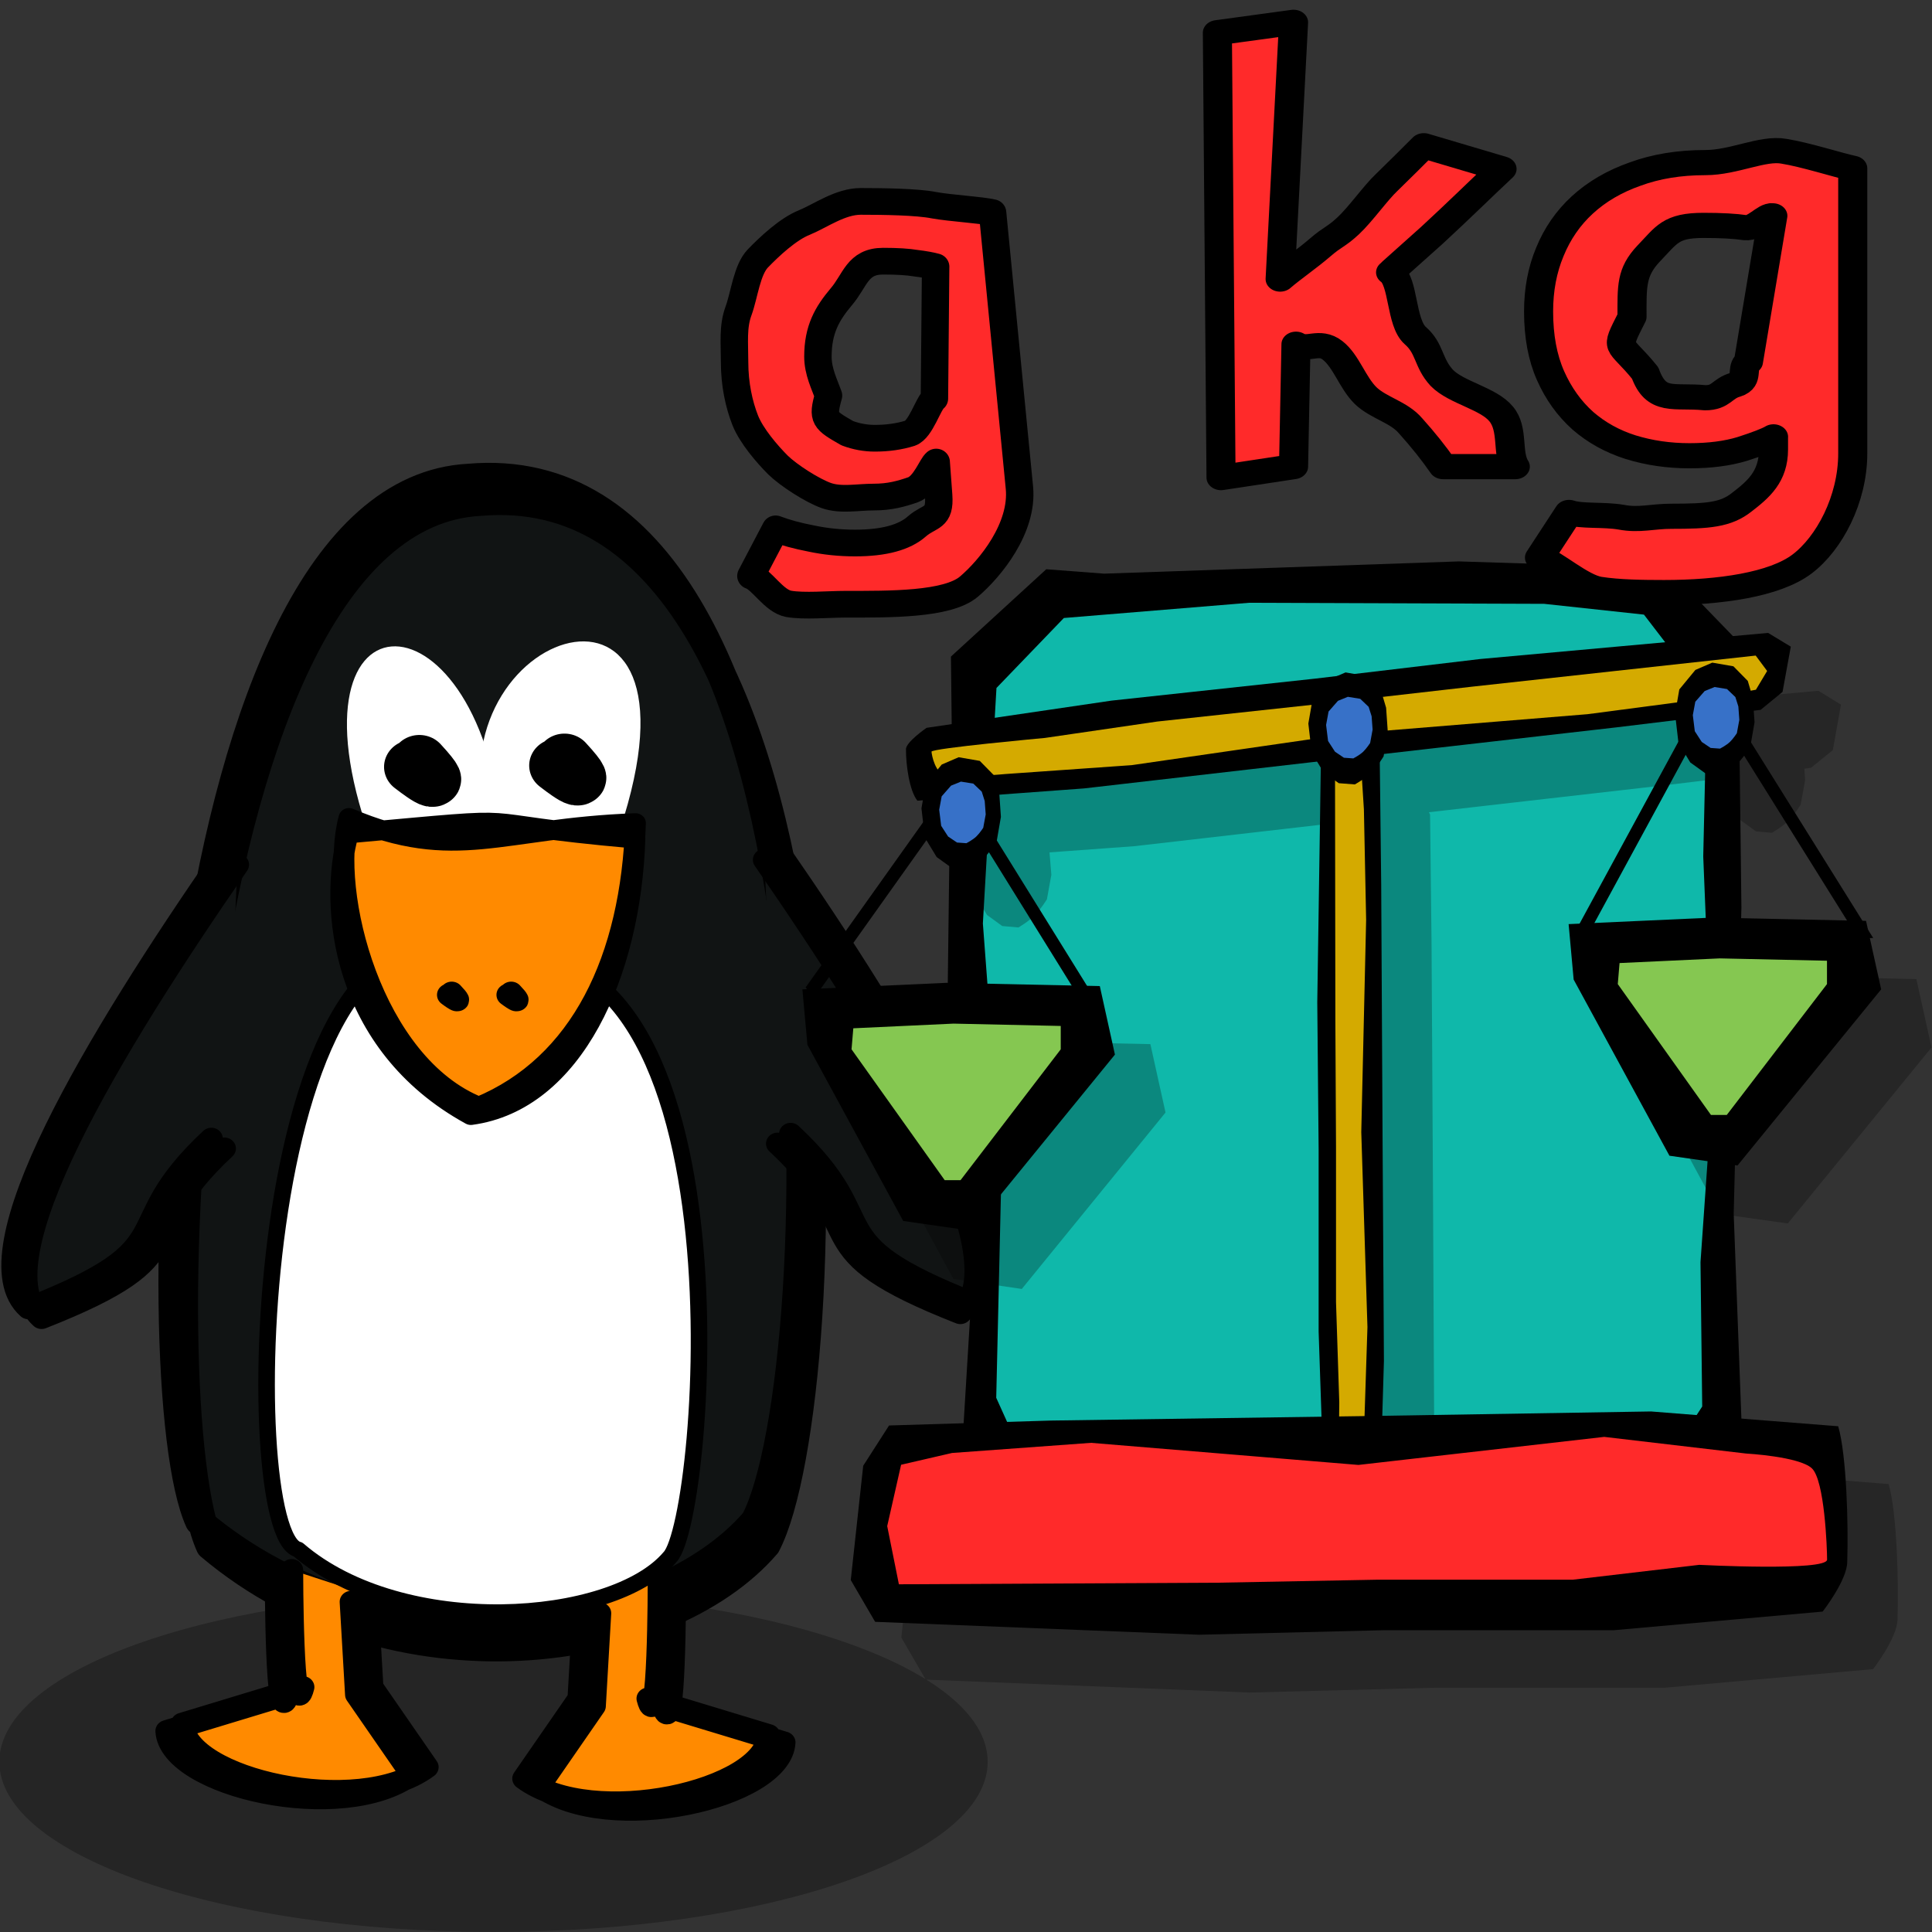 <?xml version="1.0" encoding="UTF-8" standalone="no"?>
<!-- Created with Inkscape (http://www.inkscape.org/) -->

<svg
   xmlns:dc="http://purl.org/dc/elements/1.1/"
   xmlns:cc="http://creativecommons.org/ns#"
   xmlns:rdf="http://www.w3.org/1999/02/22-rdf-syntax-ns#"
   xmlns:svg="http://www.w3.org/2000/svg"
   xmlns="http://www.w3.org/2000/svg"
   xmlns:sodipodi="http://sodipodi.sourceforge.net/DTD/sodipodi-0.dtd"
   xmlns:inkscape="http://www.inkscape.org/namespaces/inkscape"
   width="100"
   height="100"
   id="svg2607"
   sodipodi:version="0.32"
   inkscape:version="0.48.4 r9939"
   sodipodi:docname="scalesboard_weight.svg"
   inkscape:output_extension="org.inkscape.output.svg.inkscape"
   version="1.1">
  <rect width="100%" height="100%" fill="#333333" stroke="none"/>
  <defs
     id="defs2609">
    <inkscape:perspective
       sodipodi:type="inkscape:persp3d"
       inkscape:vp_x="0 : 526.18109 : 1"
       inkscape:vp_y="0 : 1000 : 0"
       inkscape:vp_z="744.09448 : 526.18109 : 1"
       inkscape:persp3d-origin="372.04724 : 350.78739 : 1"
       id="perspective56" />
  </defs>
  <sodipodi:namedview
     id="base"
     pagecolor="#ffffff"
     bordercolor="#666666"
     borderopacity="1.0"
     inkscape:pageopacity="0.0"
     inkscape:pageshadow="2"
     inkscape:zoom="3.959798"
     inkscape:cx="52.692728"
     inkscape:cy="41.217931"
     inkscape:document-units="px"
     inkscape:current-layer="layer1"
     inkscape:window-width="1272"
     inkscape:window-height="741"
     inkscape:window-x="0"
     inkscape:window-y="0"
     showgrid="false"
     inkscape:window-maximized="0" />
  <g
     inkscape:label="Ebene 1"
     inkscape:groupmode="layer"
     id="layer1"
     transform="translate(-47.387,-408.4)">
    <g
       id="g2694"
       inkscape:label="Calque 1"
       transform="matrix(0.9,0,0,0.828,70.319,418.191)">
      <g
         transform="matrix(0.707,0,0,0.733,-36.468,37.094)"
         id="g25383">
        <path
           transform="matrix(0.624,0,0,0.624,-220.867,-110.424)"
           d="m 507.615,310.799 c 0,12.84 -28.842,23.25 -64.421,23.25 -35.579,0 -64.421,-10.409 -64.421,-23.25 0,-12.84 28.842,-23.25 64.421,-23.25 35.579,0 64.421,10.409 64.421,23.25 z"
           sodipodi:ry="23.24954"
           sodipodi:rx="64.420601"
           sodipodi:cy="310.79874"
           sodipodi:cx="443.19437"
           id="path13613"
           style="fill:#000000;fill-opacity:0.278;fill-rule:nonzero;stroke:none"
           sodipodi:type="arc" />
        <g
           style="fill:#ffffff;fill-opacity:1;stroke:none"
           id="g11309"
           transform="matrix(0.329,0,0,0.439,111.566,-22.515)">
          <path
             style="fill-rule:evenodd;stroke:#000000;stroke-linecap:round;stroke-linejoin:round"
             d="m -177.464,83.852 c -55.411,-20.228 -59.929,111.801 -44.313,114.726 25.803,17.419 78.007,14.561 92.073,1.47 9.235,-7.56 21.433,-128.27 -47.76,-116.196 z"
             id="path11311"
             sodipodi:nodetypes="cccc" />
        </g>
        <path
           d="m 53.683,-26.02 c -24.51,1.358 -26.984,77.39 -21.91,89.05 14.87,13.153 37.095,9.786 45.201,-0.099 6.243,-12.477 8.1,-91.831 -23.291,-88.951 z m 0.883,2.111 C 30.056,-22.551 27.582,53.481 32.656,65.141 c 14.87,13.153 37.095,9.786 45.201,-0.099 6.243,-12.477 8.1,-91.831 -23.291,-88.951 z"
           style="fill:#111414;fill-opacity:1;fill-rule:nonzero;stroke:#000000;stroke-width:2.34;stroke-linecap:round;stroke-linejoin:round;stroke-miterlimit:4;stroke-opacity:1"
           id="path11315" />
        <path
           style="fill:#ffffff;fill-opacity:1;fill-rule:evenodd;stroke:none"
           d="M 54.963,2.814 C 51.339,-13.626 74.567,-21.042 65.546,5.305"
           id="path2186"
           sodipodi:nodetypes="cc" />
        <path
           style="fill:#ffffff;fill-opacity:1;fill-rule:evenodd;stroke:none"
           d="M 45.994,5.696 C 37.877,-16.814 54.369,-17.329 56.389,3.885"
           id="path5435"
           sodipodi:nodetypes="cc" />
        <path
           sodipodi:nodetypes="cccccccccccc"
           id="path12075"
           style="fill:#ff8a00;fill-opacity:1;fill-rule:nonzero;stroke:#000000;stroke-width:1.872;stroke-linecap:round;stroke-linejoin:round;stroke-miterlimit:4;stroke-opacity:1"
           d="m 45.356,69.243 0.439,7.915 4.491,6.809 c -5.617,4.369 -19.674,1.026 -19.919,-3.705 l 9.813,-3.12 c -0.913,3.744 -0.913,-9.985 -0.913,-9.985 m 4.841,2.711 0.439,7.915 4.491,6.809 c -5.617,4.369 -19.674,1.026 -19.919,-3.705 l 9.813,-3.12 c -0.913,3.744 -0.913,-9.985 -0.913,-9.985" />
        <path
           sodipodi:nodetypes="cccccccccccc"
           id="path5438"
           style="fill:#ff8a00;fill-opacity:1;fill-rule:nonzero;stroke:#000000;stroke-width:1.872;stroke-linecap:round;stroke-linejoin:round;stroke-miterlimit:4;stroke-opacity:1"
           d="m 63.078,70.219 -0.439,7.915 -4.491,6.809 c 5.617,4.369 19.674,1.026 19.919,-3.705 l -9.813,-3.12 c 0.913,3.744 0.913,-9.985 0.913,-9.985 m -4.841,2.711 -0.439,7.915 -4.491,6.809 c 5.617,4.369 19.674,1.026 19.919,-3.705 l -9.813,-3.12 c 0.913,3.744 0.913,-9.985 0.913,-9.985" />
        <path
           style="fill:#ffffff;fill-opacity:1;fill-rule:evenodd;stroke:#000000;stroke-width:1.348;stroke-linecap:round;stroke-linejoin:round;stroke-miterlimit:4;stroke-opacity:1"
           d="m 54.35,15.025 c -18.206,-8.883 -19.69,49.099 -14.56,50.383 8.478,7.65 25.63,6.395 30.252,0.645 3.034,-3.32 7.042,-56.331 -15.692,-51.029 z"
           id="path13611"
           sodipodi:nodetypes="cccc" />
        <path
           sodipodi:nodetypes="cccccccc"
           d="M 54.493,27.64 C 45.796,24.015 42.256,9.272 43.928,3.015 52.626,6.89 56.241,3.866 67.239,3.457 66.884,15.028 62.78,24.047 54.493,27.64 z m -0.648,0.72 C 43.334,22.317 42.212,10.597 43.884,4.34 60.443,2.773 51.965,3.377 67.196,4.782 66.84,16.352 62.132,27.186 53.845,28.36 z"
           style="fill:#ff8a00;fill-opacity:1;fill-rule:nonzero;stroke:#000000;stroke-width:1.682;stroke-linecap:round;stroke-linejoin:round;stroke-miterlimit:4;stroke-opacity:1"
           id="path5441" />
        <path
           style="fill:#000000;fill-opacity:1;fill-rule:evenodd;stroke:#000000;stroke-width:4.609;stroke-linecap:round;stroke-linejoin:round;stroke-miterlimit:4;stroke-opacity:1"
           d="m 61.459,-1.87 c 2.776,3.167 -0.566,0.416 -0.566,0.416"
           id="path2188"
           sodipodi:nodetypes="cc" />
        <path
           style="fill:#000000;fill-opacity:1;fill-rule:evenodd;stroke:#000000;stroke-width:4.609;stroke-linecap:round;stroke-linejoin:round;stroke-miterlimit:4;stroke-opacity:1"
           d="m 49.653,-1.753 c 2.776,3.167 -0.566,0.416 -0.566,0.416"
           id="path5462"
           sodipodi:nodetypes="cc" />
        <path
           d="M 34.864,7.004 C 24.561,22.61 13.926,40.986 18.923,45.666 c 13.29,-5.486 6.887,-6.652 14.873,-14.458 m 0.004,-25.038 C 23.497,21.776 12.862,40.153 17.859,44.833 c 13.29,-5.486 6.887,-6.652 14.873,-14.458"
           style="fill:#111414;fill-opacity:1;fill-rule:nonzero;stroke:#000000;stroke-width:1.872;stroke-linecap:round;stroke-linejoin:round;stroke-miterlimit:4;stroke-opacity:1"
           id="path5464" />
        <path
           d="M 77.72,6.587 C 88.022,22.193 98.658,40.569 93.661,45.249 80.371,39.763 86.774,38.597 78.788,30.792 M 78.784,5.754 C 89.086,21.359 99.722,39.736 94.725,44.416 81.435,38.93 87.837,37.764 79.852,29.958"
           style="fill:#111414;fill-opacity:1;fill-rule:nonzero;stroke:#000000;stroke-width:1.872;stroke-linecap:round;stroke-linejoin:round;stroke-miterlimit:4;stroke-opacity:1"
           id="path13605" />
        <path
           style="fill:#000000;fill-opacity:1;fill-rule:evenodd;stroke:#000000;stroke-width:1.914;stroke-linecap:round;stroke-linejoin:round;stroke-miterlimit:4;stroke-opacity:1"
           d="m 52.285,17.935 c 1.172,1.294 -0.239,0.17 -0.239,0.17"
           id="path13607"
           sodipodi:nodetypes="cc" />
        <path
           style="fill:#000000;fill-opacity:1;fill-rule:evenodd;stroke:#000000;stroke-width:1.914;stroke-linecap:round;stroke-linejoin:round;stroke-miterlimit:4;stroke-opacity:1"
           d="m 57.122,17.935 c 1.172,1.294 -0.239,0.17 -0.239,0.17"
           id="path13609"
           sodipodi:nodetypes="cc" />
      </g>
    </g>
    <g
       id="g2799"
       inkscape:label="Calque 1"
       transform="matrix(0.612,0,0,0.792,86.831,431.059)">
      <g
         transform="matrix(0.73,0,0,0.691,12.404,7.21)"
         id="g16756">
        <path
           style="fill:#000000;fill-opacity:1;fill-rule:evenodd;stroke:none"
           d="m 5.136,27.722 0.48,25.047 1.571,18.901 -1.158,15.575 10.019,7.735 18.627,0.16 21.234,-1.325 19.164,1.28 16.336,-0.913 5.171,-9.443 -1.002,-21.788 0.894,-28.962 L 96.099,8.838 87.84,1.879 63.733,1.259 22.64,2.417 15.934,2.001 4.89,10.261 5.136,27.722 z"
           id="path2101"
           sodipodi:nodetypes="ccccccccccccccccccc" />
        <path
           style="fill:#0fb8aa;fill-opacity:1;fill-rule:evenodd;stroke:none"
           d="m 92.05,29.169 1.092,21.908 -1.41,16.464 0.199,13.645 -6.643,8.32 L 66.026,88.847 46.638,88.402 26.005,89.39 14.831,88.847 10.138,80.363 10.747,58.839 8.591,35.501 10.166,13.23 17.973,6.612 39.422,5.173 l 34.203,0.099 11.555,1.019 7.292,7.752 -0.422,15.125 z"
           id="path2988"
           sodipodi:nodetypes="ccccccccccccccccccc" />
      </g>
      <path
         id="path15600"
         d="m 89.342,16.534 -24.375,1.719 -13.906,1.25 -17.25,1.469 -15.625,1.75 c 0,1e-6 -1.788,0.948 -1.75,1.406 -0.012,0.963 0.28,2.699 0.969,3.375 l 0.469,-0.031 -0.125,0.531 0.281,1.906 1,1.281 1.281,0.719 1.375,0.094 c 0,0 0.906,-0.415 1.406,-0.812 0.5,-0.398 1,-1.031 1,-1.031 l 0.375,-1.594 -0.156,-1.469 7.188,-0.406 20.031,-1.781 -0.312,15.781 0.125,9.594 0,11.906 0.25,5.562 -22.906,0.25 -13.688,0.312 -2.188,2.625 -1.031,7.469 2.062,2.75 27.375,0.844 15.656,-0.312 19.438,0 17.656,-1.219 c -2e-6,0 2.062,-2.059 2.062,-3.25 0.103,-2.482 -0.043,-6.951 -0.75,-8.844 l -15.844,-0.969 -22.719,0.281 0.125,-3.562 -0.094,-14.594 -0.125,-16.531 -0.125,-8.375 -0.094,-0.156 20.156,-1.781 5,-0.469 0.219,1.531 1,1.25 1.281,0.719 1.344,0.094 c 0,0 0.937,-0.415 1.438,-0.812 0.5,-0.398 1,-1.031 1,-1.031 l 0.375,-1.594 -0.062,-0.75 0.562,-0.062 1.844,-1.156 0.688,-2.969 -1.906,-0.906 z m -4.719,18.625 -12.156,0.406 0.438,3.625 8.094,11.531 5.75,0.625 12.156,-11.5 -1.281,-4.469 -13,-0.219 z m -64.812,4.25 -12.125,0.438 0.406,3.625 8.094,11.5 5.781,0.656 12.156,-11.531 -1.281,-4.469 -13.031,-0.219 z"
         style="fill:#000000;fill-opacity:0.261;fill-rule:evenodd;stroke:none" />
      <g
         transform="matrix(0.083,0.997,-1.449,0.121,29.789,-12.657)"
         id="g15586">
        <path
           style="fill:#000000;fill-opacity:1;fill-rule:evenodd;stroke:none"
           d="m 34.866,-35.728 -1.016,-1.339 -2.886,-0.646 -1.054,1.264 -0.326,16.795 0.115,9.606 0,11.911 0.47,10.821 c 0,0 0.796,1.274 1.256,1.274 0.959,0.063 2.691,-0.034 3.422,-0.468 l 0.374,-9.706 -0.115,-14.601 -0.115,-16.522 -0.125,-8.389 z"
           id="path15578"
           sodipodi:nodetypes="cccccccccccccc" />
        <path
           style="fill:#d4aa00;fill-opacity:1;fill-rule:evenodd;stroke:none"
           d="m 33.742,-32.889 -0.219,-2.641 -1.142,-0.721 -1.083,0.606 0.029,16.535 0.055,8.214 0,10.185 0.277,6.571 c 0,0 -0.124,6.627 0.098,6.627 0.222,0 1.477,-0.131 1.698,-0.788 0.222,-0.657 0.276,-3.416 0.276,-3.416 l 0.31,-7.351 -0.522,-12.746 0.411,-13.866 -0.189,-7.208 z"
           id="path15580"
           sodipodi:nodetypes="ccccccccssccccc" />
      </g>
      <path
         sodipodi:nodetypes="ccccc"
         id="path4278"
         d="M 4.05,36.262 16.414,22.832 16.201,36.048 27.712,36.901 16.414,22.832"
         style="fill:none;stroke:#000000;stroke-width:1px;stroke-linecap:butt;stroke-linejoin:miter;stroke-opacity:1" />
      <path
         sodipodi:nodetypes="ccccc"
         id="path4280"
         d="M 69.281,32.425 80.366,16.65 92.943,32.211 81.218,32.425 80.792,16.65"
         style="fill:none;stroke:#000000;stroke-width:1px;stroke-linecap:butt;stroke-linejoin:miter;stroke-opacity:1" />
      <path
         sodipodi:nodetypes="cccccccccccccc"
         id="path13590"
         d="m 52.239,20.823 -1.016,-1.339 -2.886,-0.646 -1.054,1.264 -0.326,16.795 0.115,9.606 0,11.911 0.47,10.821 c 0,0 0.796,1.274 1.256,1.274 0.959,0.063 2.691,-0.034 3.422,-0.468 l 0.374,-9.706 -0.115,-14.601 -0.115,-16.522 -0.125,-8.389 z"
         style="fill:#000000;fill-opacity:1;fill-rule:evenodd;stroke:none" />
      <path
         sodipodi:nodetypes="ccccccccssccccc"
         id="path13592"
         d="m 50.902,24.302 -0.219,-2.641 -1.142,-0.721 -1.083,0.606 0.029,16.535 0.055,8.214 0,10.185 0.277,6.571 c 0,0 -0.124,6.627 0.098,6.627 0.222,0 1.477,-0.131 1.698,-0.788 0.222,-0.657 0.276,-3.416 0.276,-3.416 l 0.31,-7.351 -0.522,-12.746 0.411,-13.866 -0.189,-7.208 z"
         style="fill:#d4aa00;fill-opacity:1;fill-rule:evenodd;stroke:none" />
      <g
         transform="matrix(1,0,0,1.281,2.345,-39.967)"
         id="g13584">
        <path
           style="fill:#000000;fill-opacity:1;fill-rule:evenodd;stroke:none"
           d="m 8.395,81.591 -2.185,2.053 -1.053,5.832 2.061,2.131 27.393,0.659 15.667,-0.232 19.427,0 17.65,-0.949 c 0,0 2.078,-1.608 2.078,-2.538 0.103,-1.938 -0.056,-5.439 -0.763,-6.917 l -15.831,-0.755 -23.814,0.232 -26.947,0.232 -13.683,0.252 z"
           id="path13580"
           sodipodi:nodetypes="cccccccccccccc" />
        <path
           style="fill:#ff2a2a;fill-opacity:1;fill-rule:evenodd;stroke:none"
           d="m 13.722,82.993 -4.307,0.601 -1.175,3.13 0.988,2.968 26.969,-0.081 13.396,-0.152 16.611,0 10.717,-0.759 c 0,0 10.809,0.339 10.809,-0.268 0,-0.607 -0.213,-4.047 -1.285,-4.655 -1.072,-0.607 -5.572,-0.756 -5.572,-0.756 L 68.882,82.172 48.094,83.603 25.478,82.476 13.722,82.993 z"
           id="path13582"
           sodipodi:nodetypes="ccccccccssccccc" />
      </g>
      <path
         sodipodi:nodetypes="cccccccc"
         id="path13606"
         d="m 3.411,36.048 12.151,-0.426 13.003,0.213 1.279,4.477 L 17.693,51.823 11.938,51.184 3.837,39.672 3.411,36.048 z"
         style="fill:#000000;fill-opacity:1;fill-rule:evenodd;stroke:none" />
      <path
         id="path14493"
         d="m 7.716,38.592 8.475,-0.305 9.07,0.153 0,1.527 -8.475,8.552 -1.338,0 -7.88,-8.552 0.149,-1.374 z"
         style="fill:#85c751;fill-opacity:1;fill-rule:evenodd;stroke:none" />
      <path
         sodipodi:nodetypes="ccccccccscccccc"
         id="path14505"
         d="m 46.56,17.085 1.358,-1.273 1.43,-0.477 1.787,0.239 1.215,0.955 0.429,1.114 0.143,1.591 -0.357,1.591 c 0,0 -0.5,0.636 -1.001,1.034 -0.5,0.398 -1.43,0.796 -1.43,0.796 l -1.358,-0.08 -1.287,-0.716 -1.001,-1.273 -0.286,-1.909 0.357,-1.591 z"
         style="fill:#000000;fill-opacity:1;fill-rule:evenodd;stroke:none" />
      <path
         sodipodi:nodetypes="ccccccccscccccc"
         id="path14507"
         d="m 47.911,17.892 0.795,-0.7 0.837,-0.263 1.047,0.131 0.712,0.525 0.251,0.613 0.084,0.875 -0.209,0.875 c 0,0 -0.293,0.35 -0.586,0.569 -0.293,0.219 -0.837,0.438 -0.837,0.438 l -0.795,-0.044 -0.754,-0.394 -0.586,-0.7 -0.167,-1.05 0.209,-0.875 z"
         style="fill:#3771c8;fill-opacity:1;fill-rule:evenodd;stroke:none" />
      <path
         sodipodi:nodetypes="cccccccc"
         id="path15574"
         d="M 68.215,31.785 80.366,31.359 93.369,31.572 94.648,36.048 82.498,47.56 76.742,46.92 68.641,35.409 68.215,31.785 z"
         style="fill:#000000;fill-opacity:1;fill-rule:evenodd;stroke:none" />
      <path
         id="path15576"
         d="m 72.521,34.329 8.475,-0.305 9.07,0.153 0,1.527 -8.475,8.552 -1.338,0 -7.88,-8.552 0.149,-1.374 z"
         style="fill:#85c751;fill-opacity:1;fill-rule:evenodd;stroke:none" />
      <path
         sodipodi:nodetypes="ccccccccscccccc"
         id="path15590"
         d="m 13.839,22.628 1.358,-1.273 1.43,-0.477 1.787,0.239 1.215,0.955 0.429,1.114 0.143,1.591 -0.357,1.591 c 0,0 -0.5,0.636 -1.001,1.034 -0.5,0.398 -1.43,0.796 -1.43,0.796 l -1.358,-0.08 -1.287,-0.716 -1.001,-1.273 -0.286,-1.909 0.357,-1.591 z"
         style="fill:#000000;fill-opacity:1;fill-rule:evenodd;stroke:none" />
      <path
         sodipodi:nodetypes="ccccccccscccccc"
         id="path15592"
         d="m 15.189,23.434 0.795,-0.7 0.837,-0.263 1.047,0.131 0.712,0.525 0.251,0.613 0.084,0.875 -0.209,0.875 c 0,0 -0.293,0.35 -0.586,0.569 -0.293,0.219 -0.837,0.438 -0.837,0.438 l -0.795,-0.044 -0.754,-0.394 -0.586,-0.7 -0.167,-1.05 0.209,-0.875 z"
         style="fill:#3771c8;fill-opacity:1;fill-rule:evenodd;stroke:none" />
      <path
         sodipodi:nodetypes="ccccccccscccccc"
         id="path15594"
         d="m 77.577,16.446 1.358,-1.273 1.43,-0.477 1.787,0.239 1.215,0.955 0.429,1.114 0.143,1.591 -0.357,1.591 c 0,0 -0.5,0.636 -1.001,1.034 -0.5,0.398 -1.43,0.796 -1.43,0.796 l -1.358,-0.08 -1.287,-0.716 -1.001,-1.273 -0.286,-1.909 0.357,-1.591 z"
         style="fill:#000000;fill-opacity:1;fill-rule:evenodd;stroke:none" />
      <path
         sodipodi:nodetypes="ccccccccscccccc"
         id="path15596"
         d="m 78.927,17.252 0.795,-0.7 0.837,-0.263 1.047,0.131 0.712,0.525 0.251,0.613 0.084,0.875 -0.209,0.875 c 0,0 -0.293,0.35 -0.586,0.569 -0.293,0.219 -0.837,0.438 -0.837,0.438 l -0.795,-0.044 -0.754,-0.394 -0.586,-0.7 -0.167,-1.05 0.209,-0.875 z"
         style="fill:#3771c8;fill-opacity:1;fill-rule:evenodd;stroke:none" />
    </g>
    <g
       transform="scale(1.014,0.987)"
       style="font-size:26.532px;font-style:normal;font-weight:normal;fill:#ff2a2a;fill-opacity:1;stroke:#000000;stroke-width:1.4;stroke-miterlimit:4;stroke-opacity:1;font-family:Bitstream Vera Sans"
       id="text2429">
      <path
         d="m 94.522,438.011 c -0.212,0.142 -0.566,1.223 -1.185,1.453 -0.601,0.212 -1.184,0.382 -1.998,0.382 -0.831,0 -1.681,0.187 -2.424,-0.078 -0.725,-0.265 -1.923,-1.056 -2.471,-1.604 -0.548,-0.566 -1.355,-1.521 -1.674,-2.352 -0.318,-0.831 -0.54,-1.886 -0.54,-3.036 -1e-6,-1.008 -0.099,-1.864 0.202,-2.695 0.301,-0.849 0.423,-2.15 0.989,-2.752 0.584,-0.619 1.54,-1.545 2.372,-1.881 0.831,-0.354 1.831,-1.107 2.875,-1.107 1.15,10e-6 2.897,0.025 3.746,0.201 0.867,0.159 2.402,0.246 2.985,0.387 l 1.37,14.423 c 0.201,2.113 -1.483,4.237 -2.579,5.193 -1.097,0.955 -4.067,0.921 -6.296,0.921 -0.867,-1e-5 -2.125,0.121 -2.903,-0.02 -0.761,-0.142 -1.362,-1.27 -1.928,-1.464 l 1.261,-2.469 c 0.495,0.195 1.097,0.363 1.804,0.504 0.725,0.159 1.477,0.239 2.255,0.239 1.468,0 2.521,-0.292 3.157,-0.876 0.654,-0.584 1.197,-0.364 1.106,-1.634 l -0.125,-1.736 m -0.027,-10.242 c -0.248,-0.071 -0.584,-0.133 -1.008,-0.186 -0.407,-0.071 -0.964,-0.106 -1.672,-0.106 -1.327,1e-5 -1.418,1.009 -2.144,1.876 -0.708,0.867 -1.186,1.696 -1.186,3.129 -4e-6,0.796 0.346,1.477 0.541,2.043 -0.338,1.218 -0.197,1.29 0.958,1.973 0.46,0.177 0.929,0.265 1.406,0.265 0.654,0 1.256,-0.088 1.804,-0.265 0.548,-0.195 0.919,-1.568 1.238,-1.815 l 0.062,-6.914"
         style="font-variant:normal;font-stretch:normal;fill:#ff2a2a;stroke:#000000;stroke-width:1.4;stroke-linecap:round;stroke-linejoin:round;stroke-miterlimit:4;stroke-dasharray:none;font-family:Ubuntu;-inkscape-font-specification:Ubuntu"
         id="path5278"
         inkscape:connector-curvature="0"
         sodipodi:nodetypes="ccscccsccccccsscccccscscccccsccsccc" />
    </g>
    <g
       transform="scale(1.075,0.93)"
       style="font-size:31.868px;font-style:normal;font-weight:normal;fill:#ff2a2a;fill-opacity:1;stroke:#000000;stroke-width:1.4;stroke-miterlimit:4;stroke-opacity:1;font-family:Bitstream Vera Sans"
       id="text2433">
      <path
         d="m 111.036,454.3 c 0.637,0.489 0.485,2.791 1.186,3.514 0.722,0.722 0.601,1.508 1.281,2.358 0.701,0.829 2.24,1.135 2.857,2.006 0.616,0.85 0.256,2.19 0.681,2.933 l -3.474,0 c -0.446,-0.744 -0.967,-1.498 -1.562,-2.263 -0.574,-0.786 -1.531,-0.987 -2.169,-1.688 -0.637,-0.722 -0.933,-1.924 -1.592,-2.519 -0.659,-0.595 -1.168,0.06 -1.763,-0.344 l -0.117,6.813 -3.492,0.611 -0.176,-24.762 3.668,-0.578 -0.646,14.291 c 0.51,-0.51 1.308,-1.141 1.924,-1.757 0.616,-0.616 0.752,-0.564 1.347,-1.201 0.595,-0.637 1.334,-1.854 1.865,-2.427 0.531,-0.595 1.399,-1.591 1.781,-2.037 l 3.767,1.29 c -0.489,0.531 -1.02,1.115 -1.593,1.753 -0.574,0.637 -1.168,1.285 -1.785,1.944 -0.616,0.637 -1.243,1.285 -1.88,1.944"
         style="font-variant:normal;font-stretch:normal;fill:#ff2a2a;stroke:#000000;stroke-linecap:round;stroke-linejoin:round;font-family:ubuntu;-inkscape-font-specification:ubuntu"
         id="path5285"
         inkscape:connector-curvature="0"
         sodipodi:nodetypes="ccccccccsccccccsscccscc" />
      <path
         d="m 129.475,463.454 c -0.255,0.17 -0.754,0.393 -1.498,0.669 -0.722,0.255 -1.572,0.382 -2.549,0.382 -0.999,0 -1.944,-0.159 -2.836,-0.478 -0.871,-0.319 -1.636,-0.807 -2.294,-1.466 -0.659,-0.68 -1.179,-1.519 -1.562,-2.518 -0.382,-0.999 -0.574,-2.188 -0.574,-3.569 0,-1.211 0.181,-2.316 0.542,-3.314 0.361,-1.02 0.882,-1.891 1.562,-2.613 0.701,-0.744 1.551,-1.317 2.549,-1.721 0.999,-0.425 2.124,-0.637 3.378,-0.637 1.381,2e-5 2.757,-0.844 3.777,-0.632 1.041,0.191 2.617,0.779 3.318,0.949 l 0,15.873 c 0,2.549 -1.128,5.009 -2.446,6.156 -1.317,1.147 -3.96,1.585 -6.637,1.585 -1.041,0 -2.205,-0.017 -3.14,-0.187 -0.914,-0.17 -2.18,-1.526 -2.86,-1.76 l 1.422,-2.513 c 0.595,0.234 1.669,0.096 2.519,0.266 0.871,0.191 1.48,-0.053 2.415,-0.053 1.763,0 2.616,-0.079 3.381,-0.78 0.786,-0.701 1.531,-1.409 1.531,-2.939 l 0,-0.701 m -0.032,-12.301 c -0.297,-0.085 -0.819,0.723 -1.328,0.659 -0.489,-0.085 -1.158,-0.127 -2.008,-0.127 -1.593,2e-5 -1.769,0.521 -2.64,1.562 -0.85,1.041 -0.805,1.811 -0.805,3.532 -0.857,1.962 -0.631,1.306 0.634,3.125 0.539,1.711 1.358,1.202 2.888,1.374 0.786,0 0.804,-0.514 1.462,-0.726 0.659,-0.234 0.24,-0.974 0.622,-1.272 l 1.174,-8.126"
         style="font-variant:normal;font-stretch:normal;fill:#ff2a2a;stroke:#000000;stroke-linecap:round;stroke-linejoin:round;font-family:ubuntu;-inkscape-font-specification:ubuntu"
         id="path5287"
         inkscape:connector-curvature="0"
         sodipodi:nodetypes="ccsccssccccccsssccccsccccccccccccc" />
    </g>
  </g>
</svg>
